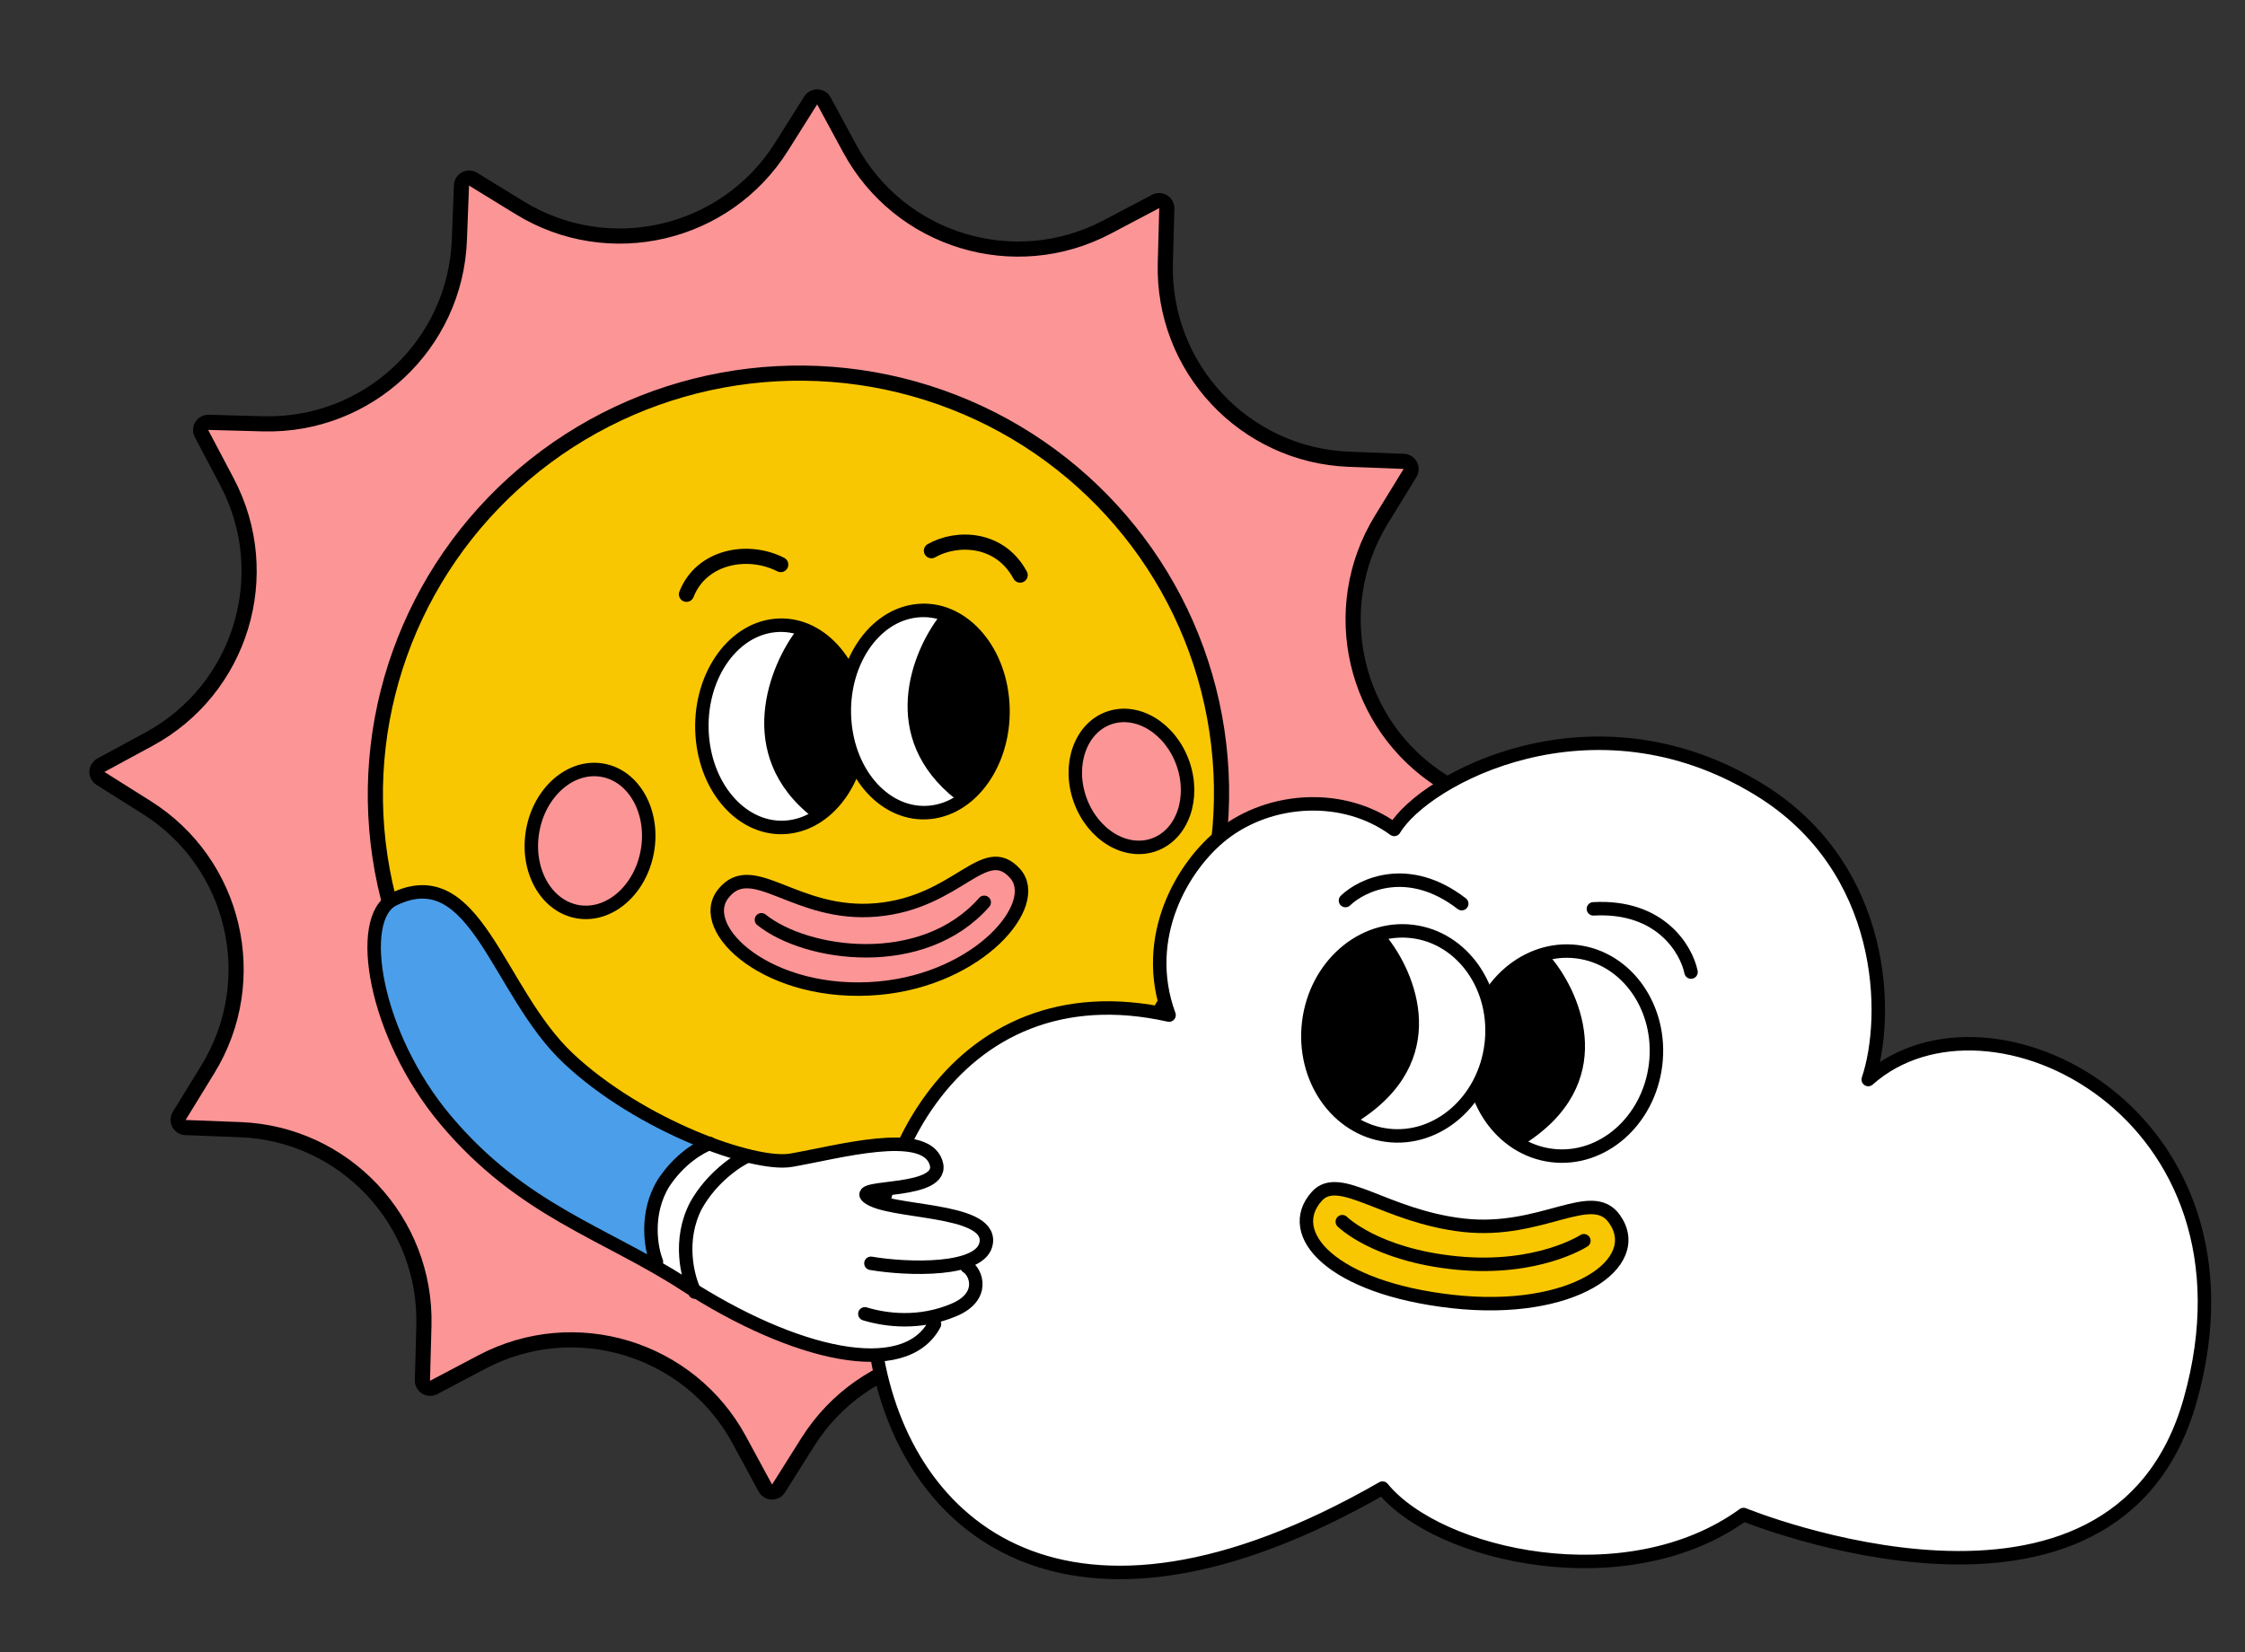 <svg width="667" height="491" viewBox="0 0 667 491" fill="none" xmlns="http://www.w3.org/2000/svg">
<rect x="0" y="0" width="667" height="491" fill="#333333" stroke="none"/>
<path d="M240.857 29.85C241.783 28.379 243.95 28.45 244.778 29.978L252.519 44.264C267.347 71.629 301.433 81.966 328.962 67.447L343.335 59.867C344.872 59.056 346.713 60.201 346.666 61.938L346.227 78.181C345.386 109.293 369.737 135.288 400.837 136.479L417.075 137.101C418.811 137.167 419.833 139.079 418.924 140.56L410.422 154.408C394.138 180.931 402.229 215.619 428.567 232.2L442.318 240.857C443.789 241.783 443.718 243.95 442.19 244.778L427.904 252.519C400.539 267.347 390.202 301.433 404.721 328.962L412.302 343.335C413.112 344.872 411.967 346.713 410.23 346.666L393.987 346.227C362.875 345.386 336.88 369.737 335.689 400.837L335.067 417.075C335.001 418.811 333.089 419.833 331.608 418.924L317.761 410.422C291.238 394.138 256.549 402.229 239.968 428.567L231.311 442.318C230.385 443.789 228.218 443.718 227.39 442.19L219.649 427.903C204.821 400.539 170.735 390.202 143.206 404.721L128.833 412.301C127.296 413.112 125.455 411.967 125.502 410.23L125.941 393.987C126.782 362.875 102.431 336.88 71.331 335.689L55.093 335.067C53.357 335.001 52.335 333.089 53.244 331.608L61.746 317.761C78.03 291.238 69.939 256.549 43.601 239.968L29.85 231.311C28.379 230.385 28.45 228.218 29.978 227.39L44.265 219.649C71.629 204.821 81.966 170.735 67.447 143.206L59.867 128.833C59.056 127.296 60.201 125.455 61.938 125.502L78.181 125.941C109.293 126.782 135.288 102.431 136.479 71.331L137.101 55.093C137.167 53.357 139.079 52.335 140.56 53.244L154.408 61.746C180.931 78.03 215.619 69.939 232.2 43.601L240.857 29.85Z" fill="#FC9596" stroke="black" stroke-width="4.5"/>
<ellipse cx="237.222" cy="235.873" rx="125.728" ry="124.97" transform="rotate(-10.451 237.222 235.873)" fill="#F8C701" stroke="black" stroke-width="4.5"/>
<ellipse cx="175.301" cy="249.896" rx="17.303" ry="21.34" transform="rotate(9.978 175.301 249.896)" fill="#FC9596" stroke="black" stroke-width="4"/>
<ellipse rx="16.207" ry="19.989" transform="matrix(-0.942 0.336 0.336 0.942 336.156 232.203)" fill="#FC9596" stroke="black" stroke-width="4"/>
<ellipse rx="23.612" ry="30.015" transform="matrix(-0.995 0.103 0.065 0.998 232.103 215.835)" fill="white" stroke="black" stroke-width="4" stroke-linecap="round"/>
<path d="M236.909 186.942C228.663 197.475 217.691 224.31 241.402 242.852C258.149 237.06 261.166 193.126 236.909 186.942Z" fill="black"/>
<ellipse rx="23.612" ry="30.015" transform="matrix(-0.995 0.103 0.065 0.998 274.429 211.438)" fill="white" stroke="black" stroke-width="4" stroke-linecap="round"/>
<path d="M279.272 182.897C271.026 193.43 260.462 219.131 284.173 237.673C300.92 231.881 303.529 189.082 279.272 182.897Z" fill="black"/>
<path d="M276.731 163.651C284.331 159.333 297.075 159.725 303.091 170.896" stroke="black" stroke-width="4.5" stroke-linecap="round"/>
<path d="M231.96 167.768C222.08 162.745 208.369 165.36 203.954 176.602" stroke="black" stroke-width="4.5" stroke-linecap="round"/>
<path d="M214.9 265.546C223.656 254.582 236.303 272.569 260.494 270.381C284.684 268.193 292.374 249.482 301.533 259.5C309.824 268.569 291.059 290.939 261.155 293.644C228.612 296.588 206.473 276.099 214.9 265.546Z" fill="#FC9596" stroke="black" stroke-width="4" stroke-linecap="round" stroke-linejoin="round"/>
<path d="M226.225 273.323C239.488 284.002 274.13 288.95 292.412 268.141" stroke="black" stroke-width="4" stroke-linecap="round" stroke-linejoin="round"/>
<path d="M522.684 234.649C560.745 258.004 561.346 302.213 555.062 320.795C590.879 288.944 674.661 330.96 650.721 416.053C628.434 495.269 518.027 450.062 518.027 450.062C483.496 475.113 427.481 462.643 410.755 442.214C222.569 550.127 218.891 272.845 347.332 301.648C338.832 278.511 351.469 257.09 363.387 247.818C377.567 236.785 399.284 235.53 414.241 246.474C423.225 231.373 473.229 204.302 522.684 234.649Z" fill="white" stroke="black" stroke-width="4" stroke-linejoin="round"/>
<ellipse cx="464.78" cy="313.087" rx="27.306" ry="30.509" transform="rotate(7.007 464.78 313.087)" fill="white" stroke="black" stroke-width="4"/>
<path d="M461.035 284.796C470.079 295.771 481.071 322.201 452.686 340.124C433.558 333.642 432.619 290.175 461.035 284.796Z" fill="black"/>
<ellipse cx="415.936" cy="307.084" rx="27.306" ry="30.509" transform="rotate(7.007 415.936 307.084)" fill="white" stroke="black" stroke-width="4"/>
<path d="M411.714 277.983C420.758 288.958 431.75 315.389 403.365 333.311C384.237 326.829 383.298 283.362 411.714 277.983Z" fill="black"/>
<path d="M502.414 288.859C501.033 282.138 493.299 268.971 473.411 270.076" stroke="black" stroke-width="4" stroke-linecap="round"/>
<path d="M399.746 267.607C404.688 262.847 418.516 256.368 434.288 268.533" stroke="black" stroke-width="4" stroke-linecap="round"/>
<path d="M391.25 355.48C397.983 348.042 411.528 361.481 434.789 364.092C458.05 366.702 472.818 352.624 479.649 362.203C488.997 375.312 467.286 390.775 431.484 386.758C395.682 382.74 381.213 366.566 391.25 355.48Z" fill="#F8C701" stroke="black" stroke-width="4" stroke-linecap="round" stroke-linejoin="round"/>
<path d="M398.806 363.036C398.806 363.036 408.722 372.953 432.805 375.313C456.887 377.673 470.581 368.701 470.581 368.701" stroke="black" stroke-width="4" stroke-linecap="round"/>
<path d="M203.386 381.652C180.05 366.544 151.47 352.762 131.53 332.43C107.447 307.875 106.034 269.628 120.669 265.847C145.227 260.656 148.556 294.985 169.779 314.959C180.639 325.181 223.954 346.684 235.031 344.78C235.031 344.78 245.804 348.957 238.249 370.206C233.527 376.345 223.61 394.744 203.386 381.652Z" fill="#4B9EE9"/>
<path d="M258.795 402.894C270.412 403.177 276.325 395.782 277.829 392.05C281.946 390.555 289.976 386.924 290.389 382.867C290.854 378.3 288.304 374.594 288.304 374.594C291.792 374.09 298.603 363.823 283.648 361.042C262.682 359.455 258.723 357.356 257.375 354.048C263.76 354.106 276.837 352.952 278.065 347.869C279.599 341.516 269.162 340.572 258.108 340.453C247.054 340.334 244.177 344.184 232.162 344.204C211.134 340.186 209.916 335.263 199.528 347.541C197.037 350.484 186.74 369.444 200.502 379.682C207.585 386.261 244.274 402.541 258.795 402.894Z" fill="white"/>
<path d="M277.642 393.491C268.719 410.295 235.958 402.739 203.387 381.652C179.698 366.317 155.143 359.82 132.474 332.904C111.155 307.589 105.562 272.799 116.892 267.266C141.449 255.272 147.612 294.513 168.834 314.487C190.057 334.461 223.954 346.684 235.031 344.78C248.877 342.401 274.5 335.102 278.066 345.371C281.417 355.025 253.284 351.935 257.797 355.68C263.817 360.675 294.182 358.75 293.041 369.128C292.06 378.049 269.362 377.218 258.757 375.408M256.954 390.426C263.287 392.349 273.23 393.591 283.461 389.244C292.909 385.229 289.957 377.899 287.28 376.394" stroke="black" stroke-width="4" stroke-linecap="round"/>
<path d="M206.436 383.959C204.298 379.679 201.384 368.525 206.827 358.147C211.527 349.829 218.947 344.923 222.069 343.509" stroke="black" stroke-width="4" stroke-linecap="round"/>
<path d="M195.028 374.972C193.423 370.932 191.596 360.596 197.133 351.568C201.87 344.358 207.98 340.845 210.848 339.788" stroke="black" stroke-width="4" stroke-linecap="round"/>
</svg>
